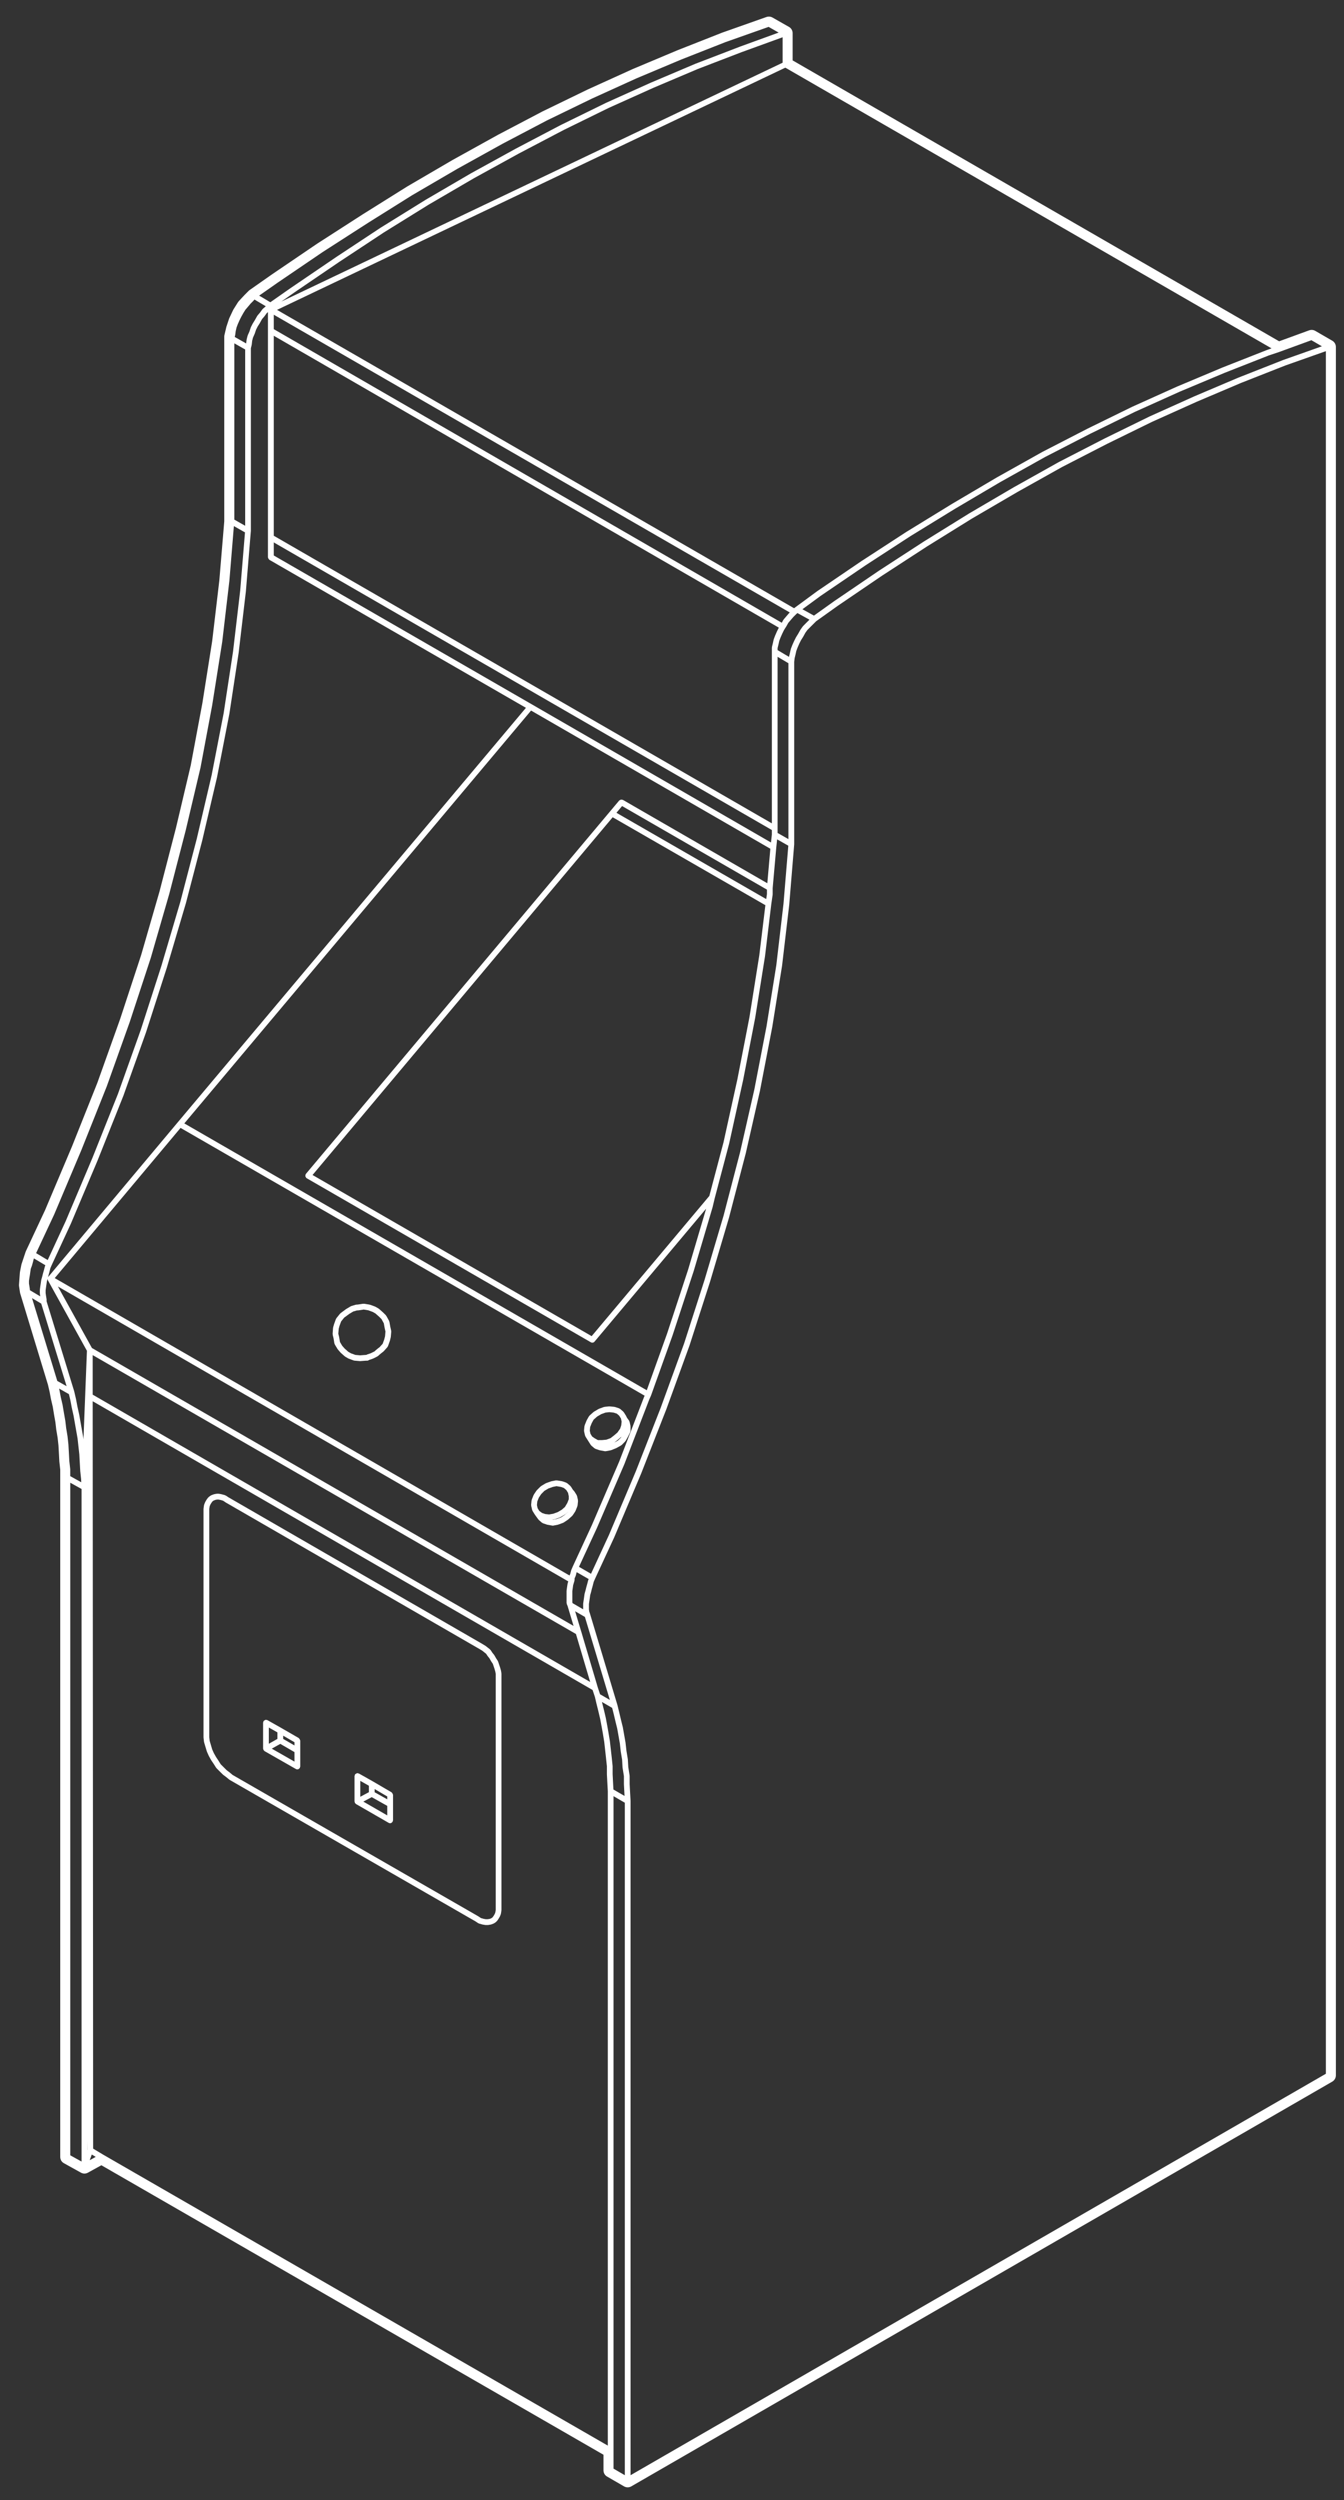 <svg width="50" height="93" viewBox="0 0 50 93" fill="none" xmlns="http://www.w3.org/2000/svg">
<rect x="0" y="0" width="50" height="93" fill="#333333" stroke="none"/>
<path d="M18.654 62.246L18.638 62.146C18.637 62.144 18.634 62.144 18.634 62.14C18.633 62.138 18.635 62.136 18.634 62.134L18.601 62.017C18.6 62.017 18.599 62.017 18.599 62.016C18.599 62.015 18.599 62.014 18.599 62.013L18.565 61.913L18.532 61.812C18.531 61.807 18.525 61.805 18.523 61.801C18.521 61.795 18.523 61.791 18.52 61.786L18.456 61.689L18.391 61.576C18.39 61.572 18.386 61.572 18.384 61.57C18.383 61.568 18.384 61.564 18.382 61.562L18.318 61.482L18.255 61.386C18.252 61.38 18.245 61.38 18.241 61.376C18.236 61.371 18.237 61.364 18.232 61.36L18.149 61.294L18.065 61.228C18.063 61.226 18.06 61.228 18.058 61.226C18.056 61.224 18.056 61.221 18.053 61.22L17.97 61.17C17.97 61.169 17.969 61.17 17.969 61.169L8.499 55.7L8.403 55.636C8.398 55.632 8.391 55.636 8.386 55.632C8.381 55.63 8.378 55.624 8.373 55.622L8.256 55.589C8.254 55.589 8.253 55.59 8.251 55.589C8.25 55.589 8.249 55.587 8.247 55.587L8.164 55.57C8.16 55.569 8.158 55.572 8.153 55.572C8.15 55.571 8.147 55.567 8.143 55.567H8.06C8.057 55.567 8.054 55.571 8.05 55.572C8.046 55.572 8.043 55.569 8.04 55.57L7.956 55.587C7.953 55.587 7.952 55.591 7.947 55.593C7.944 55.593 7.941 55.591 7.938 55.593L7.854 55.626C7.85 55.628 7.849 55.633 7.844 55.636C7.84 55.638 7.834 55.636 7.83 55.64L7.763 55.69C7.759 55.693 7.759 55.699 7.756 55.704C7.752 55.707 7.746 55.707 7.742 55.711L7.692 55.777C7.691 55.779 7.692 55.782 7.691 55.784C7.69 55.785 7.687 55.785 7.686 55.787L7.636 55.871C7.635 55.873 7.636 55.877 7.636 55.88C7.634 55.883 7.63 55.883 7.629 55.887L7.596 55.969C7.594 55.975 7.597 55.979 7.596 55.983C7.595 55.988 7.59 55.99 7.589 55.995L7.573 56.111C7.573 56.114 7.575 56.116 7.574 56.119C7.573 56.122 7.571 56.124 7.571 56.127V56.228V64.499V64.633C7.571 64.635 7.573 64.636 7.574 64.639C7.574 64.641 7.572 64.642 7.572 64.645L7.589 64.794C7.589 64.798 7.593 64.799 7.594 64.803C7.594 64.807 7.592 64.811 7.593 64.813L7.643 64.981L7.693 65.147C7.694 65.15 7.696 65.151 7.697 65.153C7.697 65.155 7.697 65.158 7.697 65.16L7.763 65.309C7.764 65.311 7.767 65.312 7.767 65.314C7.767 65.315 7.767 65.317 7.767 65.318L7.85 65.468C7.851 65.469 7.852 65.469 7.853 65.47C7.854 65.471 7.853 65.473 7.854 65.475L7.955 65.625L8.037 65.756C8.039 65.76 8.044 65.758 8.046 65.761C8.049 65.766 8.048 65.772 8.052 65.776L8.169 65.892L8.286 66.008C8.288 66.011 8.291 66.01 8.293 66.012C8.295 66.014 8.294 66.018 8.297 66.019L8.429 66.118L8.526 66.199C8.529 66.202 8.533 66.2 8.536 66.202C8.538 66.204 8.538 66.208 8.541 66.21L17.692 71.477L17.79 71.542C17.796 71.546 17.803 71.546 17.81 71.548C17.814 71.55 17.815 71.554 17.82 71.556L17.937 71.589C17.94 71.591 17.943 71.591 17.947 71.591C17.948 71.591 17.948 71.592 17.949 71.592L18.049 71.609C18.054 71.611 18.061 71.611 18.066 71.611H18.15C18.155 71.611 18.161 71.611 18.167 71.609L18.267 71.592C18.269 71.592 18.27 71.59 18.271 71.589C18.277 71.587 18.283 71.588 18.289 71.585L18.372 71.552C18.376 71.552 18.377 71.546 18.38 71.544C18.385 71.542 18.391 71.542 18.396 71.539L18.463 71.489C18.468 71.485 18.468 71.477 18.472 71.473C18.476 71.469 18.481 71.471 18.485 71.467L18.535 71.4C18.536 71.399 18.535 71.395 18.536 71.393C18.537 71.392 18.54 71.393 18.54 71.391L18.59 71.307C18.591 71.305 18.59 71.302 18.591 71.3C18.592 71.297 18.596 71.295 18.598 71.291L18.631 71.209C18.632 71.204 18.629 71.2 18.631 71.196C18.631 71.191 18.637 71.189 18.638 71.183L18.654 71.067C18.654 71.064 18.652 71.062 18.652 71.06C18.652 71.056 18.655 71.054 18.655 71.051V70.935V62.364V62.263C18.655 62.26 18.651 62.259 18.651 62.255C18.651 62.251 18.655 62.25 18.654 62.246ZM8.655 66.029L8.562 65.951C8.562 65.949 8.561 65.951 8.56 65.949C8.56 65.949 8.56 65.947 8.559 65.947L8.432 65.851L8.32 65.74L8.212 65.632L8.135 65.51C8.135 65.509 8.135 65.51 8.134 65.509C8.134 65.508 8.134 65.508 8.134 65.507L8.036 65.36L7.956 65.217L7.894 65.078L7.847 64.918L7.8 64.761L7.785 64.627V64.499V56.228V56.133L7.799 56.038L7.824 55.975L7.866 55.904L7.904 55.853L7.948 55.821L8.008 55.797L8.072 55.784H8.134L8.202 55.798L8.299 55.826L8.385 55.883C8.386 55.884 8.387 55.884 8.388 55.885C8.389 55.885 8.389 55.887 8.389 55.887L17.861 61.357C17.861 61.357 17.861 61.357 17.861 61.358L17.936 61.402L18.014 61.464L18.085 61.521L18.142 61.607C18.143 61.608 18.145 61.608 18.146 61.609C18.147 61.611 18.146 61.614 18.148 61.614L18.21 61.692L18.272 61.801C18.272 61.802 18.274 61.801 18.275 61.803C18.276 61.803 18.275 61.805 18.276 61.807L18.335 61.895L18.364 61.981L18.397 62.081L18.428 62.19L18.442 62.273V62.365V70.936V71.046L18.428 71.141L18.403 71.204L18.361 71.275L18.323 71.326L18.279 71.359L18.221 71.382L18.141 71.395H18.074L17.99 71.38L17.894 71.353L17.808 71.296C17.808 71.295 17.806 71.296 17.805 71.295C17.803 71.294 17.803 71.294 17.803 71.292L8.655 66.029Z" fill="white"/>
<path d="M12.374 49.616C12.373 49.623 12.378 49.627 12.379 49.633C12.379 49.639 12.375 49.645 12.376 49.651L12.408 49.78L12.44 49.976C12.442 49.984 12.449 49.989 12.452 49.996C12.454 50.002 12.451 50.009 12.455 50.014L12.555 50.181C12.556 50.184 12.561 50.183 12.562 50.185C12.564 50.189 12.563 50.193 12.565 50.196L12.666 50.312C12.668 50.314 12.671 50.314 12.673 50.316C12.675 50.318 12.675 50.321 12.676 50.323L12.826 50.457C12.829 50.459 12.834 50.458 12.838 50.461C12.841 50.463 12.841 50.467 12.845 50.47L12.961 50.537C12.965 50.539 12.969 50.537 12.973 50.539C12.975 50.541 12.976 50.543 12.978 50.543L13.161 50.611C13.17 50.613 13.177 50.614 13.186 50.615C13.187 50.615 13.187 50.616 13.189 50.616L13.389 50.633C13.392 50.634 13.395 50.635 13.398 50.635C13.401 50.635 13.404 50.634 13.407 50.633L13.617 50.617H13.665C13.689 50.617 13.711 50.605 13.731 50.59L13.866 50.545C13.868 50.544 13.868 50.543 13.87 50.541C13.873 50.539 13.877 50.541 13.88 50.539L14.014 50.473L14.047 50.455C14.052 50.453 14.053 50.446 14.058 50.442C14.064 50.438 14.071 50.44 14.075 50.435L14.106 50.404L14.198 50.328L14.263 50.279C14.267 50.276 14.267 50.271 14.27 50.267C14.272 50.265 14.277 50.267 14.279 50.263L14.412 50.114C14.416 50.109 14.414 50.103 14.417 50.099C14.422 50.092 14.43 50.088 14.433 50.079L14.499 49.895C14.5 49.893 14.499 49.891 14.499 49.889C14.5 49.887 14.502 49.886 14.503 49.885L14.536 49.75C14.536 49.747 14.534 49.745 14.535 49.742C14.535 49.738 14.538 49.737 14.539 49.733L14.556 49.533C14.556 49.527 14.551 49.523 14.551 49.517C14.55 49.511 14.555 49.507 14.553 49.501L14.519 49.351L14.487 49.171C14.486 49.165 14.48 49.162 14.478 49.156C14.476 49.151 14.479 49.144 14.476 49.139L14.375 48.955C14.373 48.949 14.366 48.949 14.363 48.945C14.36 48.94 14.361 48.934 14.357 48.929L14.257 48.829C14.256 48.828 14.255 48.829 14.254 48.827C14.253 48.827 14.253 48.825 14.252 48.825L14.102 48.691C14.099 48.688 14.095 48.69 14.092 48.688C14.089 48.684 14.089 48.68 14.085 48.678L13.969 48.612C13.966 48.61 13.962 48.612 13.959 48.61C13.956 48.608 13.955 48.605 13.952 48.604L13.768 48.537C13.765 48.536 13.761 48.539 13.757 48.538C13.754 48.536 13.753 48.533 13.748 48.532L13.548 48.499C13.542 48.498 13.537 48.503 13.531 48.503C13.525 48.503 13.52 48.498 13.514 48.499L13.306 48.53H13.264C13.259 48.53 13.255 48.536 13.249 48.537C13.244 48.538 13.239 48.534 13.233 48.536L13.066 48.586C13.061 48.587 13.06 48.593 13.056 48.595C13.052 48.597 13.047 48.594 13.043 48.597L12.876 48.697C12.874 48.699 12.874 48.701 12.873 48.701C12.872 48.703 12.869 48.701 12.867 48.703L12.667 48.853C12.662 48.856 12.663 48.862 12.659 48.865C12.656 48.869 12.65 48.868 12.647 48.872L12.513 49.039C12.509 49.043 12.511 49.051 12.508 49.057C12.505 49.061 12.498 49.063 12.496 49.07L12.43 49.253C12.429 49.255 12.43 49.257 12.43 49.257C12.429 49.259 12.427 49.259 12.427 49.261L12.394 49.378C12.393 49.382 12.396 49.385 12.395 49.389C12.395 49.393 12.391 49.396 12.39 49.399L12.374 49.616ZM12.991 48.879L13.14 48.789L13.279 48.748H13.314C13.319 48.748 13.324 48.747 13.33 48.746L13.53 48.715L13.704 48.744L13.869 48.805L13.969 48.862L14.106 48.983L14.195 49.073L14.279 49.227L14.309 49.393C14.309 49.395 14.31 49.395 14.311 49.396C14.311 49.397 14.31 49.397 14.31 49.399L14.34 49.532L14.325 49.708L14.295 49.827L14.237 49.987L14.125 50.112L14.066 50.157C14.065 50.157 14.065 50.159 14.064 50.159C14.064 50.161 14.062 50.159 14.061 50.161L13.962 50.243C13.96 50.245 13.961 50.247 13.96 50.248C13.958 50.25 13.956 50.249 13.955 50.25L13.933 50.272L13.916 50.28L13.791 50.342L13.646 50.391C13.641 50.393 13.639 50.399 13.633 50.402H13.613C13.611 50.402 13.611 50.403 13.609 50.403C13.608 50.403 13.607 50.403 13.605 50.403L13.397 50.419L13.22 50.403L13.058 50.344L12.958 50.287L12.822 50.167L12.731 50.063L12.647 49.921L12.617 49.74C12.616 49.739 12.615 49.738 12.614 49.736C12.614 49.734 12.615 49.734 12.615 49.732L12.586 49.615L12.601 49.427L12.63 49.323L12.69 49.159L12.804 49.016L12.991 48.879Z" fill="white"/>
<path d="M21.73 53.25L21.764 53.4C21.765 53.407 21.772 53.411 21.775 53.418C21.777 53.422 21.775 53.428 21.777 53.434L21.86 53.567L21.977 53.751C21.979 53.756 21.986 53.755 21.989 53.758C21.992 53.763 21.992 53.771 21.998 53.776L22.115 53.876C22.121 53.882 22.129 53.881 22.136 53.885C22.142 53.888 22.144 53.895 22.151 53.897L22.301 53.948C22.304 53.949 22.308 53.949 22.313 53.949C22.314 53.95 22.315 53.951 22.315 53.951L22.499 53.985C22.505 53.985 22.512 53.986 22.518 53.986C22.525 53.986 22.531 53.985 22.538 53.985L22.721 53.951C22.723 53.951 22.724 53.949 22.725 53.948C22.73 53.947 22.736 53.947 22.741 53.945L22.908 53.878C22.909 53.878 22.91 53.876 22.911 53.876C22.913 53.874 22.917 53.875 22.919 53.874L23.103 53.772C23.108 53.77 23.108 53.764 23.113 53.76C23.117 53.758 23.124 53.758 23.128 53.754L23.261 53.62C23.265 53.615 23.264 53.608 23.268 53.603C23.271 53.599 23.277 53.6 23.278 53.597L23.361 53.447C23.362 53.446 23.361 53.445 23.362 53.445C23.362 53.443 23.362 53.443 23.363 53.443L23.446 53.275C23.45 53.267 23.446 53.259 23.447 53.252C23.449 53.242 23.457 53.237 23.457 53.229V53.063C23.457 53.057 23.453 53.055 23.453 53.05C23.452 53.046 23.456 53.043 23.455 53.039L23.421 52.889C23.42 52.881 23.412 52.877 23.409 52.87C23.406 52.863 23.408 52.855 23.404 52.849L23.325 52.74L23.296 52.68C23.296 52.678 23.293 52.678 23.292 52.676C23.292 52.675 23.292 52.673 23.292 52.671L23.208 52.537C23.205 52.532 23.198 52.532 23.195 52.528C23.192 52.523 23.193 52.516 23.187 52.512L23.071 52.411C23.065 52.406 23.057 52.408 23.051 52.404C23.045 52.401 23.042 52.393 23.035 52.391L22.885 52.341C22.881 52.339 22.877 52.343 22.872 52.341C22.867 52.341 22.865 52.336 22.861 52.335L22.677 52.318C22.674 52.318 22.671 52.321 22.667 52.321C22.664 52.321 22.661 52.317 22.657 52.318L22.49 52.335C22.485 52.336 22.483 52.341 22.477 52.343C22.473 52.343 22.469 52.339 22.463 52.341L22.28 52.408C22.276 52.409 22.275 52.413 22.272 52.415C22.268 52.417 22.265 52.415 22.261 52.417L22.094 52.517C22.091 52.519 22.091 52.523 22.088 52.526C22.085 52.529 22.081 52.527 22.078 52.529L21.928 52.663C21.924 52.667 21.924 52.674 21.92 52.68C21.916 52.685 21.909 52.686 21.906 52.692L21.823 52.841C21.822 52.844 21.823 52.846 21.822 52.848C21.822 52.851 21.818 52.851 21.818 52.854L21.751 53.02C21.75 53.025 21.752 53.03 21.751 53.035C21.75 53.042 21.744 53.044 21.743 53.05L21.727 53.216C21.726 53.223 21.731 53.228 21.732 53.234C21.733 53.238 21.729 53.244 21.73 53.25ZM22.669 52.533L22.829 52.549L22.948 52.588L23.036 52.664L23.1 52.767L23.126 52.883L23.112 53.021L23.071 53.145L22.97 53.29L22.847 53.396L22.714 53.499L22.56 53.556L22.396 53.572H22.244L22.123 53.504L22.029 53.438L21.967 53.338L21.941 53.223L21.955 53.086L22.013 52.941L22.084 52.812L22.213 52.697L22.363 52.608L22.524 52.549L22.669 52.533ZM22.987 53.59L22.849 53.666L22.984 53.561C22.984 53.56 22.984 53.559 22.985 53.559C22.985 53.557 22.987 53.559 22.988 53.557L23.118 53.444L23.1 53.478L22.987 53.59Z" fill="white"/>
<path d="M19.762 56.018L19.796 56.168C19.797 56.175 19.804 56.179 19.807 56.186C19.809 56.191 19.807 56.197 19.809 56.202L19.892 56.335C19.892 56.337 19.894 56.337 19.895 56.337C19.896 56.339 19.895 56.341 19.896 56.342L20.029 56.526C20.031 56.529 20.036 56.528 20.039 56.531C20.042 56.535 20.041 56.541 20.045 56.544L20.162 56.645C20.168 56.651 20.177 56.649 20.183 56.653C20.189 56.656 20.191 56.663 20.198 56.665L20.347 56.716C20.351 56.718 20.355 56.718 20.359 56.718C20.36 56.718 20.36 56.72 20.362 56.72L20.545 56.753C20.551 56.754 20.558 56.755 20.565 56.755C20.572 56.755 20.578 56.754 20.585 56.753L20.752 56.72C20.754 56.719 20.754 56.718 20.755 56.718C20.759 56.716 20.763 56.716 20.768 56.715L20.952 56.648C20.955 56.647 20.956 56.643 20.959 56.642C20.964 56.64 20.969 56.64 20.974 56.636L21.124 56.536C21.126 56.534 21.126 56.532 21.128 56.53C21.13 56.528 21.133 56.529 21.135 56.528L21.285 56.393C21.289 56.389 21.289 56.383 21.293 56.378C21.295 56.375 21.301 56.377 21.303 56.373L21.403 56.223C21.404 56.219 21.403 56.216 21.404 56.213C21.406 56.209 21.411 56.207 21.412 56.203L21.479 56.036C21.481 56.031 21.478 56.027 21.479 56.021C21.481 56.016 21.486 56.013 21.487 56.007L21.504 55.839C21.504 55.833 21.499 55.829 21.499 55.822C21.499 55.817 21.503 55.811 21.502 55.805L21.469 55.655C21.467 55.649 21.461 55.646 21.459 55.639C21.457 55.633 21.459 55.627 21.456 55.621L21.373 55.488C21.371 55.484 21.366 55.483 21.363 55.48C21.361 55.476 21.362 55.471 21.359 55.468L21.317 55.425L21.241 55.304C21.238 55.298 21.231 55.298 21.228 55.294C21.224 55.29 21.225 55.282 21.22 55.278L21.104 55.178C21.099 55.174 21.092 55.175 21.086 55.172C21.08 55.168 21.078 55.162 21.071 55.158L20.938 55.109C20.934 55.107 20.93 55.109 20.926 55.109C20.923 55.107 20.921 55.103 20.917 55.103L20.717 55.07C20.71 55.068 20.705 55.074 20.698 55.074C20.692 55.074 20.686 55.069 20.678 55.07L20.511 55.103C20.508 55.105 20.507 55.107 20.504 55.109C20.501 55.109 20.499 55.107 20.496 55.108L20.312 55.174C20.309 55.176 20.308 55.18 20.305 55.181C20.301 55.183 20.297 55.181 20.294 55.183L20.127 55.284C20.123 55.286 20.123 55.292 20.12 55.295C20.116 55.297 20.11 55.297 20.107 55.3L19.973 55.434C19.97 55.436 19.971 55.442 19.969 55.444C19.966 55.448 19.962 55.448 19.959 55.45L19.859 55.6C19.857 55.604 19.859 55.608 19.857 55.612C19.856 55.616 19.851 55.616 19.849 55.62L19.783 55.787C19.781 55.792 19.784 55.797 19.783 55.802C19.782 55.808 19.776 55.81 19.775 55.816L19.759 55.983C19.758 55.99 19.763 55.994 19.764 56.001C19.766 56.006 19.761 56.012 19.762 56.018ZM20.703 55.285L20.872 55.314L20.979 55.353L21.069 55.431L21.133 55.535L21.159 55.656V55.773L21.104 55.913L21.017 56.059L20.903 56.159L20.753 56.249L20.587 56.31L20.428 56.338L20.288 56.323L20.165 56.282L20.061 56.205L20 56.104L19.975 55.989L19.989 55.853L20.046 55.711L20.134 55.58L20.251 55.462L20.397 55.374L20.563 55.314L20.703 55.285ZM20.547 56.533L20.636 56.515C20.637 56.515 20.638 56.514 20.64 56.513C20.645 56.512 20.649 56.513 20.654 56.511L20.837 56.445C20.84 56.443 20.84 56.44 20.843 56.439C20.847 56.437 20.852 56.438 20.856 56.435L21.023 56.335C21.026 56.333 21.026 56.329 21.029 56.327C21.032 56.325 21.036 56.327 21.039 56.323L21.141 56.235L21.138 56.239L21.004 56.358L20.871 56.448L20.707 56.507L20.568 56.535L20.547 56.533Z" fill="white"/>
<path d="M11.148 64.699C11.141 64.687 11.135 64.677 11.124 64.668C11.12 64.664 11.12 64.659 11.115 64.656L10.481 64.29C10.481 64.289 10.481 64.289 10.48 64.289L9.947 63.988C9.938 63.984 9.929 63.988 9.92 63.985C9.911 63.982 9.905 63.974 9.894 63.974C9.889 63.974 9.886 63.98 9.881 63.98C9.866 63.982 9.856 63.988 9.843 63.996C9.831 64.004 9.821 64.01 9.813 64.02C9.81 64.024 9.804 64.025 9.802 64.029C9.797 64.038 9.801 64.047 9.798 64.056C9.796 64.065 9.788 64.072 9.788 64.081V65.048C9.788 65.054 9.793 65.057 9.794 65.062C9.795 65.072 9.796 65.08 9.8 65.087C9.802 65.091 9.8 65.097 9.802 65.101C9.804 65.105 9.809 65.103 9.812 65.107C9.818 65.117 9.824 65.123 9.833 65.13C9.837 65.132 9.837 65.138 9.842 65.142L11.009 65.808C11.026 65.818 11.044 65.822 11.062 65.822C11.098 65.822 11.125 65.802 11.145 65.775C11.147 65.771 11.153 65.773 11.155 65.769C11.161 65.759 11.157 65.75 11.159 65.742C11.161 65.732 11.17 65.726 11.17 65.717V65.115V64.749C11.17 64.744 11.165 64.74 11.164 64.736C11.161 64.722 11.155 64.711 11.148 64.699ZM10.955 64.931L10.535 64.688V64.567L10.955 64.811V64.931ZM10.321 64.687L10.001 64.868V64.264L10.321 64.445V64.687ZM10.428 64.872L10.955 65.178V65.532L10.111 65.05L10.428 64.872Z" fill="white"/>
<path d="M14.601 66.718C14.593 66.705 14.588 66.694 14.577 66.686C14.573 66.683 14.573 66.678 14.568 66.675L13.884 66.275C13.884 66.274 13.884 66.275 13.884 66.274C13.884 66.274 13.884 66.274 13.883 66.274L13.349 65.973C13.34 65.969 13.331 65.973 13.323 65.97C13.313 65.967 13.307 65.959 13.297 65.959C13.292 65.959 13.289 65.965 13.284 65.965C13.269 65.967 13.259 65.973 13.246 65.981C13.234 65.988 13.224 65.994 13.215 66.004C13.212 66.009 13.206 66.01 13.204 66.014C13.199 66.023 13.202 66.032 13.2 66.041C13.198 66.05 13.189 66.057 13.189 66.066V67.015C13.189 67.021 13.195 67.025 13.195 67.029C13.196 67.039 13.197 67.046 13.201 67.054C13.202 67.058 13.2 67.062 13.202 67.066C13.206 67.073 13.212 67.076 13.217 67.082C13.222 67.088 13.225 67.092 13.231 67.096C13.235 67.1 13.239 67.106 13.244 67.11L14.461 67.811C14.478 67.82 14.495 67.825 14.514 67.825C14.55 67.825 14.577 67.804 14.596 67.777C14.599 67.774 14.604 67.774 14.607 67.77C14.612 67.762 14.608 67.752 14.61 67.744C14.614 67.735 14.622 67.727 14.622 67.718V67.118V66.767C14.622 66.762 14.617 66.758 14.616 66.754C14.613 66.74 14.607 66.729 14.601 66.718ZM14.407 66.935L13.937 66.671V66.553L14.407 66.828V66.935ZM13.724 66.669L13.404 66.84V66.248L13.724 66.43V66.669ZM13.829 66.854L14.407 67.179V67.533L13.517 67.02L13.829 66.854Z" fill="white"/>
<path d="M0.743 48.078C0.745 48.092 0.748 48.105 0.752 48.117L1.786 51.519L1.848 51.787L1.895 52.042L1.964 52.337L2.01 52.62L2.061 52.906L2.092 53.174L2.144 53.486L2.175 53.772L2.191 54.058L2.208 54.373L2.241 54.674V54.977V80.24C2.241 80.338 2.294 80.427 2.379 80.472L3.013 80.824C3.053 80.845 3.097 80.857 3.141 80.857C3.186 80.857 3.23 80.845 3.27 80.824L3.771 80.547L22.451 91.317V91.897C22.451 91.992 22.501 92.08 22.583 92.127L23.217 92.494C23.259 92.517 23.304 92.529 23.35 92.529C23.396 92.529 23.443 92.517 23.484 92.494L49.564 77.436C49.646 77.388 49.698 77.3 49.698 77.205V12.906C49.698 12.81 49.646 12.722 49.564 12.675L48.93 12.308C48.889 12.284 48.843 12.272 48.796 12.272C48.766 12.272 48.734 12.277 48.705 12.288L47.587 12.696L29.488 2.247V1.233C29.488 1.137 29.436 1.048 29.352 1.001L28.736 0.651C28.695 0.628 28.65 0.617 28.604 0.617C28.574 0.617 28.544 0.621 28.515 0.632L26.865 1.215L25.205 1.869L23.532 2.572L21.873 3.325L20.183 4.145L18.525 5.016L16.836 5.952L15.147 6.939L13.489 7.977L11.802 9.063L10.128 10.2L9.292 10.786C9.279 10.795 9.267 10.805 9.256 10.815L9.106 10.965L8.882 11.205C8.871 11.218 8.861 11.231 8.851 11.246L8.684 11.513C8.678 11.522 8.673 11.531 8.669 11.541L8.535 11.825C8.531 11.834 8.527 11.844 8.523 11.854L8.423 12.155L8.35 12.462C8.346 12.482 8.343 12.503 8.343 12.523V19.394L8.16 21.59L7.894 23.848L7.529 26.156L7.097 28.467L6.549 30.789L5.933 33.168L5.251 35.528L4.471 37.903L3.622 40.281L2.675 42.656L1.676 45.019L0.963 46.544C0.959 46.553 0.955 46.563 0.952 46.572L0.885 46.772L0.802 47.022C0.799 47.033 0.796 47.043 0.794 47.054L0.745 47.304C0.742 47.315 0.74 47.325 0.74 47.336L0.724 47.553L0.707 47.788C0.706 47.807 0.706 47.826 0.709 47.845L0.743 48.078ZM2.021 45.167C2.021 45.166 2.021 45.166 2.021 45.165C2.021 45.164 2.022 45.164 2.022 45.164L3.022 42.795C3.022 42.795 3.022 42.795 3.023 42.794L3.973 40.41C3.973 40.409 3.973 40.409 3.973 40.408C3.973 40.407 3.974 40.407 3.974 40.407L4.825 38.022C4.825 38.021 4.825 38.021 4.825 38.02C4.825 38.019 4.826 38.02 4.826 38.019L5.609 35.634C5.609 35.634 5.609 35.634 5.609 35.633C5.609 35.632 5.61 35.631 5.61 35.631L6.294 33.263C6.294 33.263 6.294 33.263 6.294 33.262C6.294 33.262 6.294 33.262 6.295 33.261L6.912 30.877C6.912 30.876 6.912 30.876 6.912 30.875L7.463 28.54C7.463 28.54 7.462 28.539 7.462 28.538C7.462 28.537 7.463 28.537 7.463 28.536L7.897 26.218C7.897 26.218 7.897 26.218 7.897 26.217C7.897 26.216 7.897 26.216 7.897 26.215L8.264 23.897C8.264 23.896 8.264 23.896 8.264 23.895C8.264 23.895 8.265 23.895 8.265 23.894L8.531 21.626C8.531 21.626 8.531 21.625 8.531 21.624L8.532 21.623L8.701 19.571L9.114 19.805L8.936 21.968L8.67 24.235L8.32 26.533L7.872 28.844L7.322 31.195L6.706 33.557L6.006 35.925L5.24 38.303L4.39 40.688L3.441 43.068L2.442 45.431L1.775 46.874L1.343 46.617L2.021 45.167ZM10.34 10.508L12.006 9.375L13.688 8.293L15.335 7.261L17.019 6.278L18.698 5.347L20.346 4.481L22.03 3.664L23.676 2.916L25.343 2.215L26.989 1.567L28.594 1L28.968 1.212L27.534 1.733C27.533 1.733 27.533 1.734 27.533 1.734H27.532L25.882 2.368C25.881 2.368 25.881 2.369 25.88 2.369C25.879 2.369 25.879 2.369 25.878 2.369L24.228 3.069C24.228 3.069 24.227 3.069 24.227 3.07C24.227 3.07 24.226 3.07 24.225 3.07L22.558 3.82C22.558 3.82 22.558 3.821 22.557 3.821H22.556L20.889 4.638C20.888 4.638 20.888 4.638 20.888 4.638C20.888 4.639 20.887 4.638 20.887 4.638L19.2 5.524C19.2 5.524 19.2 5.525 19.199 5.525H19.198L17.531 6.442C17.531 6.442 17.531 6.442 17.53 6.443C17.53 6.443 17.53 6.443 17.529 6.443L15.844 7.427C15.844 7.427 15.844 7.428 15.843 7.428C15.843 7.428 15.843 7.428 15.842 7.428L14.174 8.462C14.174 8.462 14.174 8.463 14.173 8.463C14.173 8.463 14.173 8.463 14.172 8.463L12.505 9.564V9.565H12.504L10.835 10.7H10.834L10.057 11.244L9.641 10.997L10.34 10.508ZM48.787 12.656L49.178 12.882L47.745 13.389C47.744 13.389 47.744 13.389 47.743 13.39H47.742L46.091 14.04C46.091 14.04 46.091 14.04 46.09 14.04H46.089L44.438 14.741C44.438 14.741 44.438 14.741 44.437 14.742H44.436L42.768 15.492C42.768 15.492 42.768 15.493 42.767 15.493C42.766 15.493 42.766 15.493 42.766 15.493L41.098 16.31C41.097 16.31 41.097 16.311 41.097 16.311H41.096L39.411 17.178C39.41 17.178 39.41 17.179 39.41 17.179C39.409 17.18 39.408 17.179 39.408 17.179L37.74 18.113H37.738L36.055 19.1C36.054 19.1 36.054 19.101 36.053 19.101L34.385 20.135C34.384 20.135 34.385 20.135 34.384 20.136H34.383L32.715 21.22C32.715 21.22 32.715 21.22 32.715 21.221C32.715 21.221 32.714 21.221 32.713 21.221L31.046 22.355C31.045 22.355 31.045 22.356 31.045 22.356H31.044L30.281 22.901L29.852 22.664L30.535 22.163L32.2 21.031L33.862 19.95L35.545 18.917H35.546L37.213 17.933L38.877 17.002L40.557 16.137H40.558L42.222 15.321L43.887 14.571L45.555 13.871L47.199 13.224L47.599 13.09C47.599 13.09 47.599 13.09 47.599 13.089C47.6 13.089 47.6 13.089 47.601 13.089L48.787 12.656ZM49.325 77.144L23.458 92.078V67C23.458 66.999 23.457 66.998 23.457 66.996C23.457 66.996 23.458 66.996 23.458 66.994L23.441 66.678L23.424 66.366V66.067C23.424 66.063 23.422 66.062 23.421 66.059C23.421 66.055 23.423 66.053 23.423 66.05L23.374 65.737L23.357 65.444C23.357 65.442 23.355 65.44 23.354 65.438C23.354 65.436 23.355 65.434 23.355 65.432L23.306 65.135L23.272 64.837C23.272 64.836 23.271 64.836 23.271 64.834C23.271 64.833 23.272 64.832 23.272 64.83L23.222 64.547L23.172 64.264C23.172 64.262 23.171 64.262 23.17 64.26C23.17 64.258 23.171 64.258 23.171 64.256L23.105 63.991C23.105 63.99 23.105 63.99 23.105 63.99L23.038 63.707C23.038 63.706 23.038 63.706 23.038 63.706L22.972 63.439C22.972 63.439 22.972 63.439 22.971 63.437C22.971 63.437 22.971 63.437 22.971 63.435C22.971 63.435 22.971 63.434 22.971 63.433L21.955 60.051V60.048C21.954 60.048 21.954 60.048 21.954 60.048C21.954 60.046 21.954 60.046 21.954 60.045L21.922 59.952L21.909 59.87V59.778V59.668L21.925 59.561L21.942 59.445L21.957 59.336L21.989 59.225C21.989 59.225 21.989 59.225 21.989 59.224C21.989 59.223 21.989 59.223 21.99 59.222L22.021 59.093C22.021 59.093 22.022 59.093 22.022 59.092L22.055 58.975C22.055 58.975 22.054 58.975 22.055 58.973C22.055 58.973 22.055 58.973 22.055 58.972L22.087 58.846L22.132 58.742C22.132 58.741 22.132 58.741 22.132 58.741L22.85 57.19C22.85 57.19 22.85 57.189 22.85 57.188C22.85 57.188 22.851 57.188 22.851 57.187L23.851 54.819C23.851 54.819 23.851 54.819 23.851 54.818C23.851 54.817 23.851 54.817 23.852 54.817L24.786 52.432C24.786 52.431 24.786 52.431 24.786 52.43H24.787L25.654 50.045C25.654 50.044 25.654 50.043 25.654 50.043C25.654 50.042 25.655 50.041 25.655 50.041L26.423 47.656V47.655V47.654L27.124 45.286C27.124 45.286 27.124 45.285 27.124 45.284C27.124 45.283 27.124 45.283 27.124 45.283L27.741 42.915C27.741 42.915 27.741 42.915 27.741 42.914C27.741 42.913 27.741 42.914 27.742 42.913L28.276 40.561L28.275 40.56C28.276 40.56 28.276 40.559 28.276 40.558L28.726 38.224C28.726 38.224 28.725 38.223 28.726 38.223C28.726 38.222 28.727 38.222 28.727 38.222L29.093 35.937C29.093 35.936 29.093 35.936 29.093 35.935C29.093 35.935 29.094 35.934 29.094 35.933L29.362 33.649C29.362 33.648 29.361 33.648 29.361 33.647L29.362 33.646L29.546 31.411C29.546 31.41 29.544 31.409 29.544 31.407C29.544 31.405 29.546 31.405 29.546 31.402V24.62L29.562 24.484L29.593 24.358V24.357C29.593 24.356 29.593 24.356 29.593 24.356L29.625 24.213L29.673 24.086L29.735 23.944L29.798 23.818L29.879 23.689C29.88 23.688 29.879 23.687 29.879 23.685C29.88 23.685 29.881 23.685 29.882 23.684L29.962 23.539L30.036 23.436L30.147 23.325L30.248 23.225L30.359 23.113L31.166 22.537L32.833 21.403C32.833 21.403 32.833 21.403 32.834 21.403L34.497 20.322L36.162 19.289L37.847 18.305L39.51 17.374L41.192 16.509L42.856 15.694L44.524 14.944L46.172 14.244L47.818 13.596L49.326 13.063V77.144H49.325ZM1.113 47.422L1.129 47.305L1.144 47.201L1.19 47.077C1.191 47.076 1.19 47.075 1.19 47.073C1.191 47.072 1.192 47.071 1.192 47.069L1.225 46.952C1.225 46.952 1.225 46.951 1.225 46.95C1.225 46.95 1.226 46.95 1.226 46.949L1.257 46.824L1.261 46.813L1.688 47.067L1.674 47.098C1.673 47.101 1.675 47.104 1.674 47.107C1.673 47.11 1.67 47.111 1.669 47.114L1.636 47.244L1.602 47.361C1.602 47.361 1.603 47.362 1.603 47.363C1.602 47.364 1.602 47.364 1.601 47.364L1.57 47.493H1.569L1.536 47.61C1.536 47.612 1.538 47.615 1.537 47.618C1.536 47.62 1.533 47.621 1.533 47.624L1.516 47.741L1.499 47.857L1.483 47.974C1.483 47.977 1.485 47.979 1.485 47.981C1.485 47.984 1.482 47.985 1.482 47.989V48.106C1.482 48.108 1.485 48.11 1.485 48.114C1.485 48.116 1.483 48.118 1.483 48.121L1.498 48.225L1.112 47.996V47.973C1.112 47.971 1.11 47.969 1.109 47.966C1.109 47.963 1.111 47.962 1.111 47.959L1.093 47.842C1.093 47.841 1.093 47.841 1.093 47.84L1.078 47.75V47.647L1.093 47.54L1.113 47.422ZM2.638 45.517C2.639 45.517 2.638 45.516 2.638 45.515C2.639 45.515 2.639 45.515 2.639 45.514L3.64 43.146C3.64 43.146 3.64 43.146 3.64 43.145C3.64 43.145 3.64 43.145 3.64 43.144L4.591 40.76C4.591 40.759 4.591 40.759 4.591 40.759C4.591 40.758 4.592 40.758 4.592 40.757L5.443 38.372V38.371C5.443 38.37 5.443 38.37 5.443 38.369L6.21 35.985V35.984L6.911 33.615C6.912 33.615 6.911 33.614 6.911 33.614C6.911 33.613 6.912 33.613 6.912 33.613L7.529 31.245V31.244C7.529 31.244 7.529 31.244 7.529 31.243L8.079 28.892C8.079 28.891 8.079 28.891 8.079 28.89C8.079 28.889 8.079 28.889 8.079 28.888L8.53 26.57C8.53 26.57 8.53 26.569 8.53 26.568C8.53 26.567 8.531 26.567 8.531 26.567L8.881 24.265C8.881 24.265 8.88 24.265 8.88 24.264C8.881 24.263 8.881 24.263 8.881 24.262L9.148 21.994C9.148 21.993 9.147 21.993 9.147 21.992C9.147 21.992 9.148 21.992 9.148 21.991L9.332 19.756C9.332 19.755 9.331 19.753 9.331 19.752C9.331 19.751 9.333 19.749 9.333 19.748V12.957L9.362 12.837C9.363 12.835 9.361 12.832 9.361 12.83C9.362 12.827 9.365 12.826 9.365 12.823L9.381 12.679L9.41 12.563L9.473 12.421C9.473 12.419 9.472 12.418 9.473 12.416C9.473 12.415 9.476 12.414 9.477 12.412L9.525 12.267L9.585 12.147L9.667 12.018C9.667 12.017 9.667 12.016 9.667 12.015C9.667 12.014 9.669 12.014 9.669 12.013L9.747 11.873L9.84 11.764C9.841 11.763 9.84 11.761 9.841 11.759C9.842 11.758 9.844 11.758 9.845 11.757L9.921 11.651L9.968 11.61V12.312V19.999V20.733C9.968 20.737 9.973 20.74 9.973 20.746C9.975 20.76 9.981 20.77 9.988 20.782C9.995 20.795 10.001 20.805 10.012 20.813C10.016 20.816 10.017 20.822 10.021 20.825L19.566 26.331L6.611 41.752L1.792 47.505C1.79 47.507 1.791 47.511 1.79 47.514C1.789 47.515 1.787 47.515 1.787 47.517L1.81 47.42L1.843 47.304C1.843 47.303 1.843 47.302 1.843 47.301C1.843 47.301 1.843 47.301 1.843 47.3L1.874 47.175L1.919 47.07L2.638 45.517ZM29.148 33.62L28.881 35.905L28.516 38.182L28.066 40.516L27.533 42.863L26.918 45.225L26.217 47.593L25.452 49.972L24.585 52.355V52.356L23.653 54.736L22.655 57.1L21.987 58.545L21.539 58.286L22.215 56.823C22.215 56.822 22.215 56.822 22.215 56.821C22.215 56.82 22.216 56.82 22.216 56.82L23.234 54.452V54.451C23.234 54.449 23.235 54.449 23.235 54.448L24.152 52.066L24.217 51.919C24.218 51.918 24.217 51.917 24.217 51.916C24.218 51.914 24.219 51.913 24.22 51.912L25.02 49.678C25.02 49.677 25.02 49.676 25.02 49.676C25.02 49.675 25.02 49.675 25.021 49.675L25.805 47.29V47.289C25.805 47.288 25.806 47.288 25.806 47.287L26.507 44.919C26.507 44.918 26.506 44.918 26.507 44.916C26.507 44.915 26.507 44.915 26.509 44.914L26.591 44.567L27.124 42.549C27.124 42.548 27.124 42.548 27.124 42.547C27.124 42.547 27.125 42.546 27.125 42.545L27.643 40.194C27.643 40.193 27.642 40.193 27.642 40.192C27.643 40.192 27.644 40.192 27.644 40.191L28.093 37.873V37.872C28.093 37.871 28.094 37.871 28.094 37.87L28.461 35.569C28.461 35.568 28.46 35.568 28.46 35.567C28.46 35.567 28.461 35.567 28.461 35.566L28.694 33.632L28.744 33.285C28.745 33.282 28.742 33.28 28.742 33.277C28.742 33.274 28.745 33.273 28.745 33.269V33.039L28.879 31.528L28.911 31.224L29.327 31.46L29.148 33.62ZM29.331 31.215L28.928 30.986V30.815V24.433L29.331 24.672V31.215ZM28.248 35.536L27.882 37.836L27.433 40.148L26.916 42.496L26.389 44.489L22.011 49.705L11.627 43.71L22.793 30.402L28.474 33.673L28.248 35.536ZM23.143 29.985L28.532 33.094V33.26L28.505 33.446L22.933 30.236L23.143 29.985ZM28.909 23.48C28.908 23.481 28.909 23.482 28.908 23.482C28.908 23.483 28.908 23.483 28.907 23.484L28.841 23.634C28.84 23.635 28.841 23.635 28.841 23.637C28.84 23.638 28.839 23.638 28.838 23.64L28.788 23.773C28.787 23.775 28.789 23.778 28.788 23.78C28.787 23.783 28.784 23.784 28.783 23.787L28.75 23.937L28.718 24.068C28.717 24.072 28.72 24.076 28.72 24.081C28.719 24.086 28.715 24.089 28.715 24.094V24.244V30.629L10.185 19.93V12.49L28.975 23.349L28.909 23.48ZM10.185 20.178L28.715 30.877V31.045L28.683 31.341L19.787 26.203L10.185 20.664V20.178ZM19.757 26.433L28.659 31.574L28.546 32.857L23.172 29.755C23.161 29.749 23.15 29.753 23.14 29.751C23.126 29.748 23.114 29.744 23.1 29.746C23.087 29.748 23.077 29.757 23.064 29.765C23.055 29.771 23.043 29.771 23.036 29.779L22.686 30.196L11.38 43.669C11.378 43.672 11.379 43.675 11.378 43.678C11.376 43.68 11.371 43.681 11.37 43.684C11.364 43.694 11.367 43.706 11.366 43.716C11.363 43.73 11.357 43.741 11.36 43.755C11.362 43.769 11.371 43.779 11.379 43.791C11.385 43.8 11.385 43.812 11.394 43.819C11.397 43.821 11.401 43.821 11.404 43.823C11.406 43.824 11.406 43.828 11.41 43.83L21.981 49.933C21.999 49.943 22.017 49.948 22.035 49.948C22.066 49.948 22.096 49.935 22.117 49.91L26.27 44.962L25.601 47.226L24.819 49.605L24.062 51.718L6.857 41.791L19.757 26.433ZM6.717 41.958L23.982 51.92L23.954 51.982C23.954 51.984 23.954 51.984 23.954 51.984C23.954 51.986 23.953 51.986 23.953 51.988L23.036 54.369L22.02 56.733L21.304 58.284C21.304 58.285 21.304 58.285 21.304 58.286C21.304 58.287 21.303 58.287 21.303 58.287L21.253 58.404C21.252 58.406 21.253 58.41 21.253 58.412C21.252 58.416 21.248 58.417 21.247 58.42L21.216 58.545L21.188 58.609L2.037 47.545L6.717 41.958ZM21.886 58.771C21.885 58.774 21.887 58.778 21.886 58.78C21.886 58.784 21.882 58.784 21.881 58.788L21.848 58.917L21.815 59.034C21.815 59.035 21.816 59.036 21.816 59.036C21.815 59.037 21.815 59.037 21.814 59.038L21.782 59.167L21.749 59.284C21.749 59.287 21.751 59.29 21.75 59.292C21.749 59.295 21.746 59.296 21.746 59.298L21.73 59.416L21.713 59.532L21.696 59.649C21.696 59.651 21.698 59.653 21.698 59.655C21.697 59.659 21.695 59.661 21.695 59.664V59.78V59.867L21.304 59.639L21.292 59.61V59.53V59.414V59.297V59.187L21.307 59.08L21.322 58.971L21.353 58.865L21.369 58.815C21.371 58.809 21.368 58.803 21.369 58.797C21.369 58.791 21.375 58.787 21.375 58.781V58.719L21.417 58.623C21.417 58.621 21.416 58.617 21.417 58.615C21.418 58.611 21.421 58.609 21.422 58.607L21.453 58.484L21.901 58.742L21.886 58.771ZM3.42 50.146L2.154 47.857L21.14 58.827L21.115 58.915C21.115 58.919 21.117 58.921 21.116 58.923C21.116 58.926 21.113 58.928 21.113 58.93L21.095 59.046L21.079 59.163C21.078 59.166 21.08 59.168 21.08 59.171C21.08 59.174 21.077 59.175 21.077 59.179V59.295V59.412V59.528V59.629C21.077 59.637 21.083 59.641 21.085 59.648C21.086 59.656 21.082 59.662 21.085 59.669L21.117 59.747L21.338 60.485L3.42 50.146ZM1.774 47.563C1.774 47.567 1.771 47.571 1.771 47.574L1.774 47.563ZM1.727 48.314C1.727 48.312 1.73 48.309 1.729 48.306L1.712 48.205L1.697 48.101V47.996L1.712 47.889L1.729 47.772L1.745 47.664L1.768 47.583C1.768 47.586 1.771 47.588 1.772 47.591C1.773 47.599 1.776 47.605 1.779 47.612C1.781 47.616 1.778 47.621 1.781 47.625L3.234 50.25L3.105 53.546L3.098 53.481C3.097 53.481 3.097 53.48 3.096 53.479C3.096 53.477 3.097 53.477 3.097 53.475L3.047 53.192L2.997 52.909L2.947 52.626C2.947 52.624 2.946 52.624 2.946 52.623C2.946 52.622 2.947 52.622 2.946 52.62L2.88 52.323L2.83 52.057C2.83 52.056 2.829 52.055 2.829 52.054C2.829 52.053 2.83 52.053 2.829 52.051L2.763 51.768C2.763 51.768 2.762 51.768 2.762 51.766C2.762 51.765 2.762 51.764 2.762 51.762L1.733 48.408V48.324C1.73 48.32 1.728 48.318 1.727 48.314ZM3.448 50.41L21.427 60.785L21.956 62.57L3.448 51.881V50.41ZM22.323 63.026L22.236 62.763L21.62 60.683C21.62 60.683 21.619 60.683 21.619 60.682L21.396 59.939L21.76 60.15L22.688 63.238L22.323 63.026ZM30.097 23.069L29.996 23.169L29.88 23.286C29.877 23.288 29.878 23.292 29.876 23.295C29.874 23.297 29.87 23.297 29.868 23.299L29.785 23.416C29.784 23.418 29.785 23.42 29.784 23.422C29.782 23.424 29.779 23.424 29.778 23.426L29.695 23.575L29.614 23.705C29.613 23.706 29.614 23.708 29.613 23.71C29.613 23.712 29.611 23.712 29.609 23.714L29.543 23.847C29.542 23.848 29.543 23.849 29.543 23.85C29.542 23.85 29.541 23.85 29.541 23.851L29.474 24.001C29.474 24.002 29.475 24.003 29.474 24.004C29.474 24.005 29.473 24.005 29.472 24.007L29.421 24.14C29.421 24.142 29.423 24.145 29.422 24.147C29.421 24.15 29.418 24.151 29.418 24.154L29.384 24.304C29.384 24.305 29.384 24.305 29.384 24.305L29.352 24.435V24.436L28.928 24.184V24.107L28.958 23.987L28.957 23.986C28.958 23.985 28.959 23.985 28.959 23.984L28.99 23.842L29.038 23.715L29.101 23.573L29.163 23.446L29.21 23.368L29.242 23.32C29.243 23.319 29.242 23.316 29.243 23.315C29.244 23.314 29.246 23.315 29.247 23.313L29.325 23.172L29.418 23.064L29.515 22.951L29.613 22.853L29.628 22.839L29.667 22.806L30.113 23.052L30.097 23.069ZM29.362 22.802C29.361 22.803 29.362 22.805 29.361 22.806C29.359 22.807 29.358 22.806 29.357 22.807L29.256 22.924L29.156 23.041C29.153 23.044 29.154 23.049 29.152 23.052C29.15 23.055 29.145 23.056 29.143 23.059L29.084 23.167L10.185 12.244V11.707L29.381 22.784L29.362 22.802ZM1.534 48.494L2.478 51.567L2.131 51.371L1.191 48.29L1.534 48.494ZM2.564 51.862L2.62 52.097L2.669 52.361C2.669 52.363 2.67 52.363 2.67 52.364C2.67 52.365 2.67 52.365 2.67 52.365L2.737 52.666L2.786 52.945L2.836 53.228L2.885 53.506L2.918 53.804L2.951 54.101L2.968 54.415L2.985 54.716C2.985 54.716 2.986 54.717 2.986 54.719C2.986 54.72 2.985 54.72 2.985 54.721L3.018 55.033L3.023 55.14L2.613 54.913V54.66C2.613 54.658 2.611 54.656 2.611 54.654C2.611 54.652 2.613 54.65 2.612 54.648L2.579 54.351L2.562 54.038V54.037L2.545 53.737C2.545 53.736 2.545 53.736 2.545 53.734C2.545 53.733 2.545 53.732 2.545 53.731L2.512 53.431C2.512 53.429 2.511 53.429 2.511 53.428C2.511 53.427 2.511 53.426 2.511 53.425L2.462 53.128L2.429 52.847C2.429 52.845 2.427 52.844 2.427 52.843C2.427 52.842 2.428 52.841 2.427 52.84L2.378 52.558L2.327 52.257C2.327 52.256 2.326 52.256 2.326 52.255C2.326 52.253 2.327 52.253 2.326 52.251L2.26 51.97L2.21 51.705C2.21 51.704 2.209 51.704 2.209 51.702C2.209 51.702 2.21 51.702 2.209 51.7L2.199 51.655L2.564 51.862ZM2.614 55.158L3.034 55.39V80.41L2.614 80.178V55.158ZM3.251 79.973L3.248 79.981V79.636L3.251 79.973ZM3.415 80.148L3.561 80.236L3.338 80.359L3.415 80.148ZM3.829 80.148L3.465 79.929L3.448 52.126L22.046 62.868L22.132 63.127L22.197 63.405C22.197 63.405 22.198 63.405 22.198 63.406L22.264 63.671C22.264 63.672 22.264 63.673 22.264 63.673L22.33 63.953L22.379 64.218H22.38L22.43 64.5L22.479 64.797L22.512 65.094L22.545 65.395L22.578 65.704V66L22.579 66.002C22.579 66.004 22.578 66.004 22.578 66.006L22.595 66.322L22.612 66.634V90.977L3.829 80.148ZM22.821 66.57L22.807 66.31L22.791 65.998V65.699C22.791 65.697 22.788 65.695 22.788 65.693C22.788 65.691 22.79 65.69 22.79 65.687L22.757 65.371L22.723 65.07L22.689 64.771C22.689 64.769 22.688 64.769 22.687 64.767C22.687 64.766 22.688 64.765 22.688 64.764L22.638 64.464C22.638 64.463 22.638 64.463 22.638 64.463C22.638 64.463 22.638 64.463 22.638 64.462L22.588 64.179L22.538 63.911L22.537 63.909C22.537 63.909 22.538 63.907 22.537 63.906L22.471 63.623C22.471 63.622 22.47 63.622 22.47 63.622L22.404 63.356L22.394 63.313L22.774 63.534L22.83 63.755L22.897 64.038C22.897 64.04 22.897 64.04 22.897 64.04L22.962 64.303L23.012 64.583L23.061 64.862L23.094 65.159C23.094 65.161 23.095 65.161 23.095 65.163C23.095 65.163 23.094 65.165 23.095 65.165L23.144 65.46L23.16 65.755C23.16 65.757 23.163 65.757 23.163 65.759C23.163 65.761 23.161 65.763 23.162 65.765L23.211 66.074V66.367C23.211 66.367 23.211 66.368 23.211 66.369C23.211 66.371 23.211 66.371 23.211 66.373L23.228 66.689L23.234 66.809L22.821 66.57ZM47.13 13.021C47.129 13.021 47.129 13.023 47.127 13.023C47.127 13.023 47.126 13.023 47.125 13.023L45.474 13.673C45.474 13.673 45.474 13.674 45.473 13.674C45.473 13.674 45.473 13.674 45.472 13.674L43.804 14.375C43.804 14.375 43.804 14.375 43.803 14.375C43.803 14.375 43.803 14.375 43.802 14.375L42.135 15.126C42.134 15.126 42.134 15.126 42.133 15.127C42.133 15.127 42.132 15.127 42.131 15.127L40.463 15.944V15.945C40.463 15.945 40.463 15.945 40.461 15.945L38.777 16.812C38.777 16.812 38.777 16.813 38.777 16.814C38.775 16.814 38.775 16.814 38.774 16.814L37.107 17.748C37.106 17.748 37.106 17.749 37.106 17.749C37.105 17.749 37.105 17.749 37.104 17.749L35.437 18.733C35.437 18.733 35.437 18.734 35.435 18.734L33.75 19.768C33.75 19.768 33.75 19.768 33.749 19.768H33.748L32.081 20.852C32.08 20.852 32.08 20.852 32.08 20.852H32.079L30.411 21.986C30.41 21.986 30.41 21.987 30.41 21.987C30.409 21.988 30.409 21.987 30.408 21.988L29.591 22.589C29.59 22.589 29.59 22.59 29.589 22.591C29.588 22.592 29.587 22.591 29.586 22.592L29.542 22.627L10.306 11.527L29.216 2.517L47.304 12.959L47.13 13.021ZM29.115 2.333L10.467 11.218L10.957 10.875L12.622 9.742L14.289 8.642L15.951 7.611L17.636 6.628L19.299 5.713L20.982 4.83L22.645 4.015L24.312 3.265L25.961 2.566L27.606 1.934H27.607L29.115 1.386V2.333ZM9.121 19.559L8.718 19.33V12.772L9.121 13.001V19.559ZM22.825 91.834V91.162V66.818L23.245 67.062V92.078L22.825 91.834ZM9.322 11.295L9.42 11.197C9.421 11.197 9.421 11.194 9.421 11.193C9.422 11.192 9.423 11.192 9.425 11.191L9.467 11.143L9.888 11.393L9.887 11.394L9.775 11.491C9.771 11.494 9.772 11.5 9.769 11.503C9.766 11.506 9.761 11.505 9.758 11.51L9.678 11.622L9.58 11.736C9.578 11.739 9.579 11.743 9.577 11.747C9.574 11.75 9.57 11.75 9.568 11.754L9.485 11.903L9.404 12.033C9.403 12.034 9.404 12.037 9.403 12.038C9.402 12.039 9.4 12.039 9.399 12.041L9.332 12.174C9.331 12.176 9.333 12.179 9.332 12.182C9.331 12.184 9.328 12.185 9.327 12.188L9.278 12.336L9.214 12.479C9.213 12.482 9.215 12.485 9.214 12.489C9.213 12.492 9.21 12.493 9.209 12.497L9.175 12.63C9.175 12.633 9.176 12.634 9.176 12.637C9.176 12.64 9.173 12.641 9.173 12.643L9.158 12.776L8.733 12.535L8.75 12.462C8.75 12.46 8.749 12.458 8.749 12.456C8.75 12.455 8.752 12.454 8.752 12.452L8.768 12.325L8.799 12.186L8.846 12.059L8.909 11.918L8.972 11.791L9.055 11.642L9.131 11.52L9.227 11.409L9.322 11.295Z" fill="white"/>
</svg>

